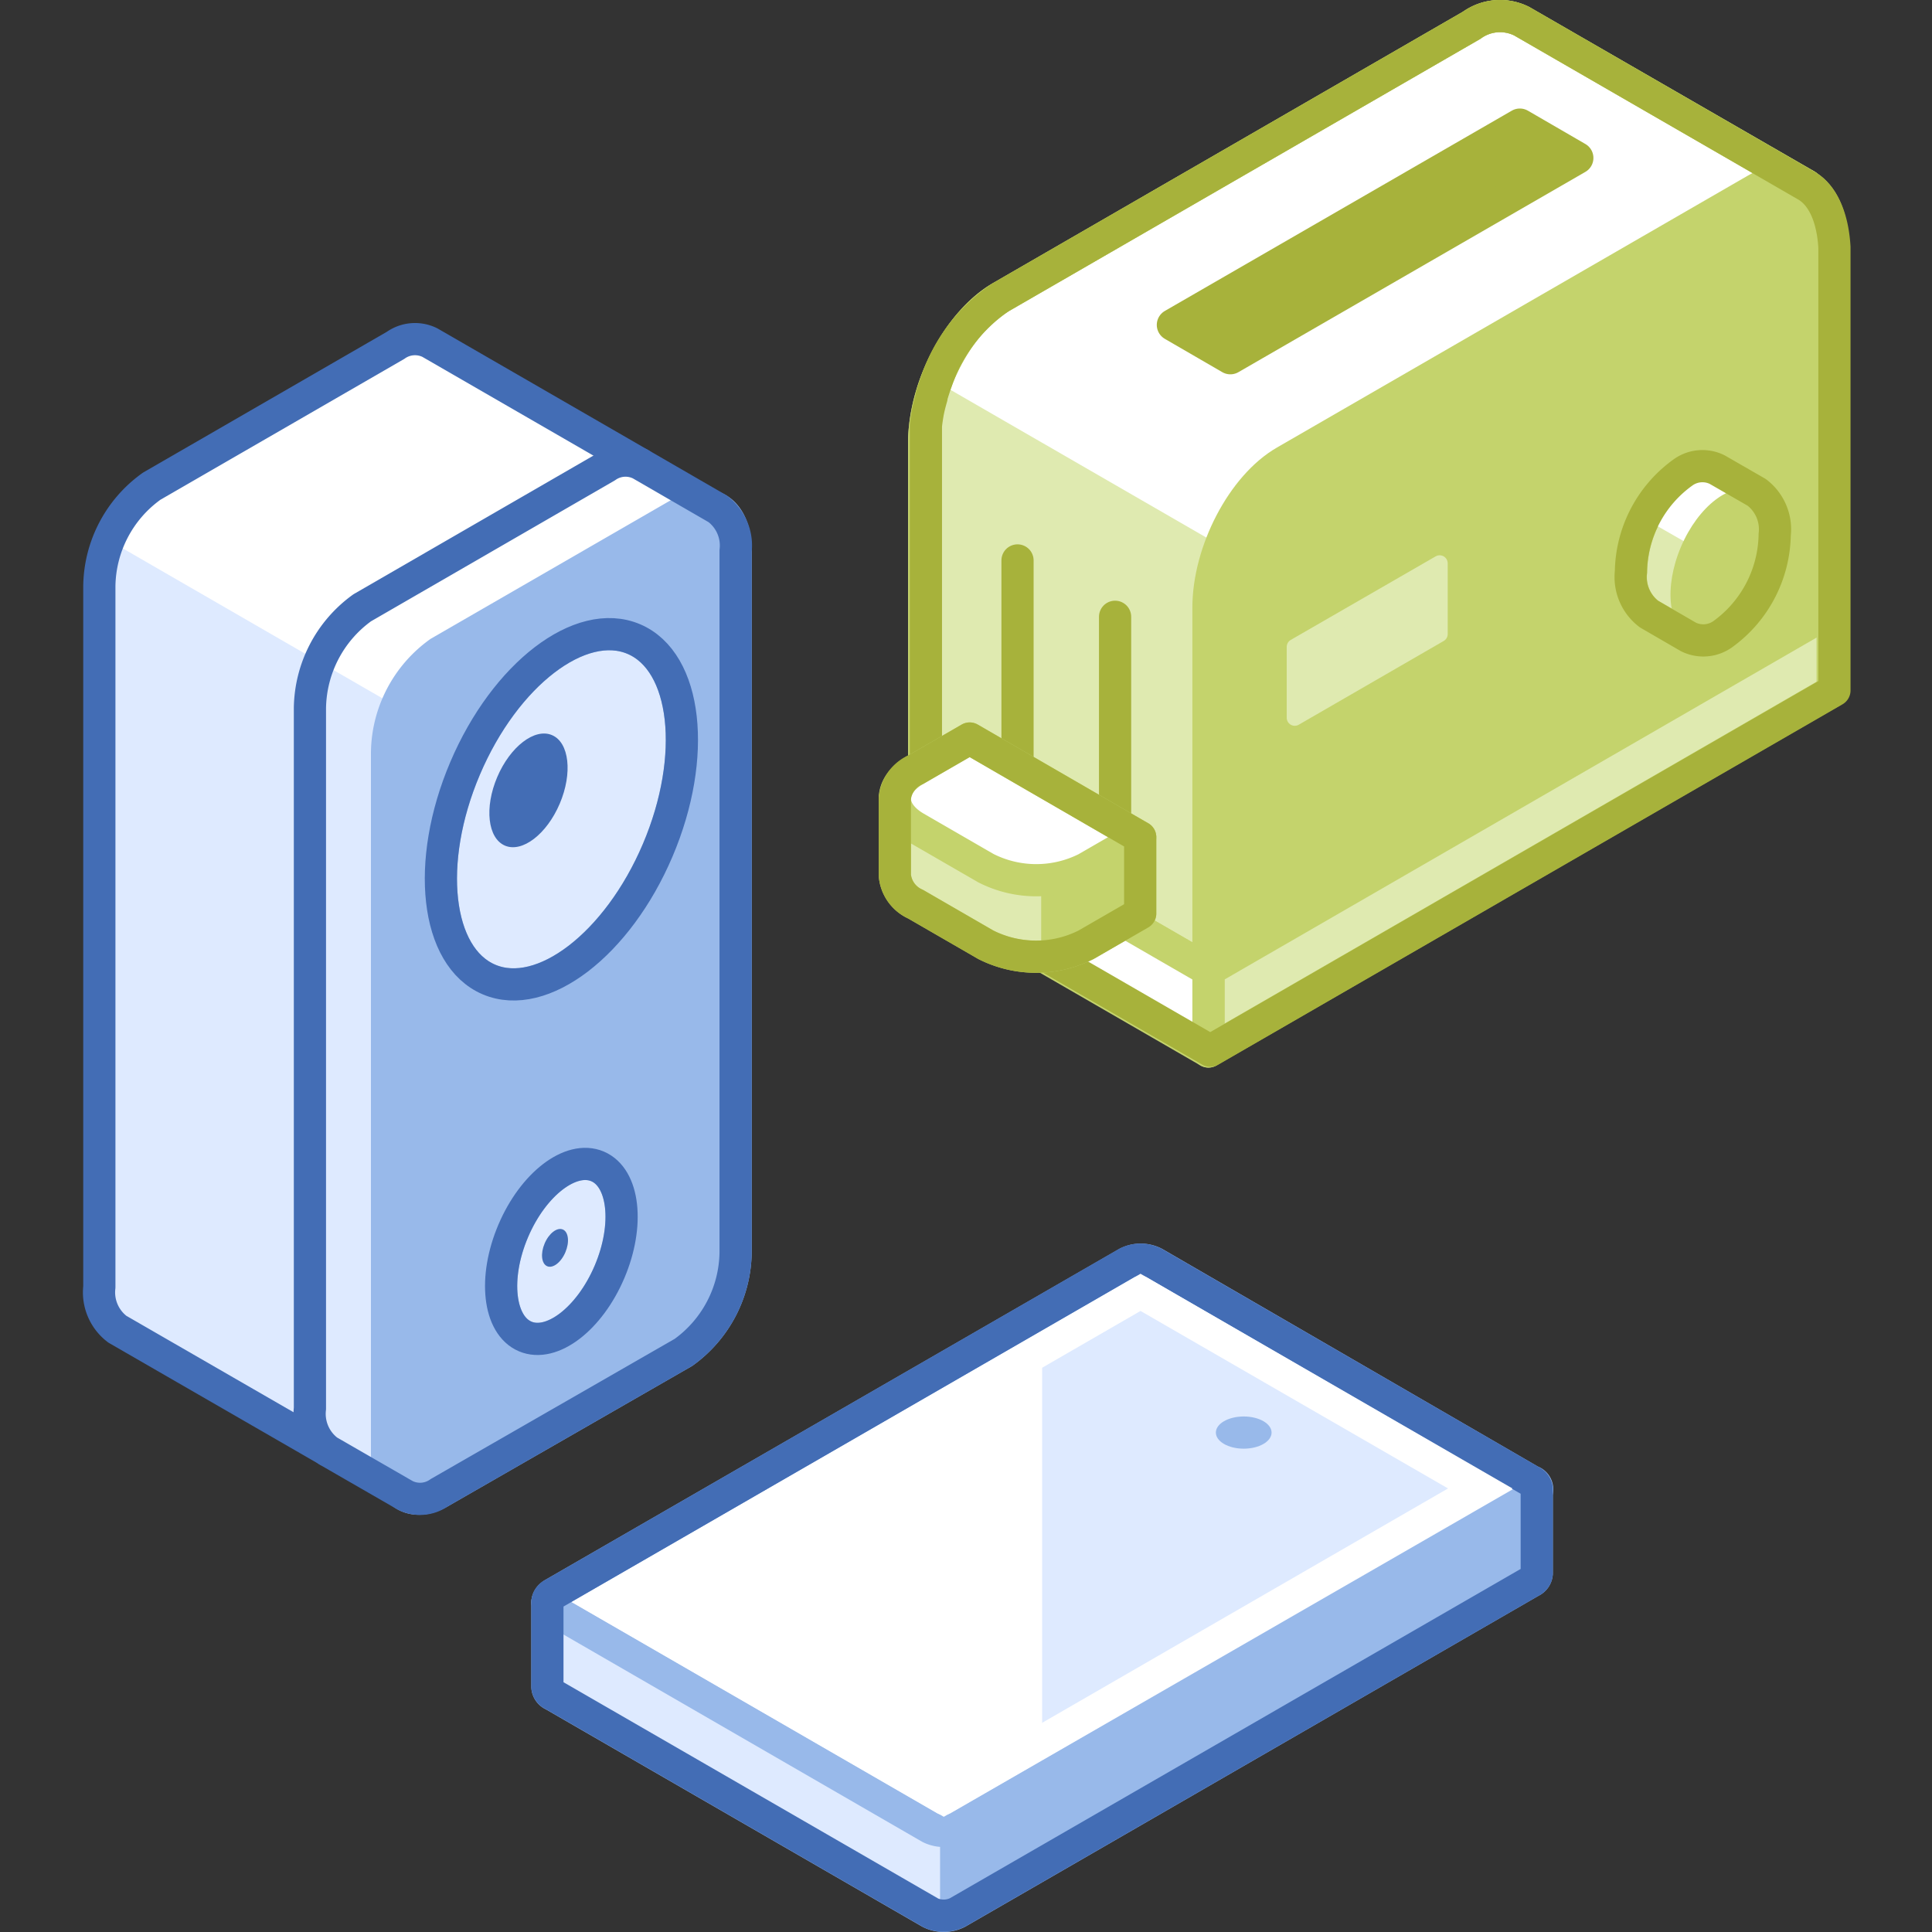 <svg xmlns="http://www.w3.org/2000/svg" viewBox="0 0 120 120"><rect x="0" y="0" width="120" height="120" fill="#333333" stroke="none"/><defs><style>.cls-1,.cls-7{fill:#fff;}.cls-2,.cls-5{fill:#deeaff;}.cls-13,.cls-16,.cls-18,.cls-19,.cls-3,.cls-9{fill:none;}.cls-3{stroke:#436db5;}.cls-10,.cls-11,.cls-12,.cls-13,.cls-15,.cls-16,.cls-3,.cls-4,.cls-5,.cls-7,.cls-9{stroke-linecap:round;stroke-linejoin:round;}.cls-10,.cls-11,.cls-12,.cls-13,.cls-16,.cls-18,.cls-3,.cls-4,.cls-5,.cls-7,.cls-9{stroke-width:2px;}.cls-17,.cls-4{fill:#98b9ea;}.cls-16,.cls-4,.cls-5{stroke:#98b9ea;}.cls-6{fill:#436db5;}.cls-10,.cls-11,.cls-7,.cls-9{stroke:#c4d36c;}.cls-11,.cls-15,.cls-8{fill:#dfeab0;}.cls-10,.cls-14{fill:#c4d36c;}.cls-12{fill:#a7b23b;}.cls-12,.cls-13{stroke:#a7b23b;}.cls-15{stroke:#dfeab0;}.cls-18{stroke:#fff;stroke-miterlimit:10;}</style></defs><title>consumer-electronics</title><g id="Layer_2" data-name="Layer 2"><g id="Industries"><path class="cls-1" d="M39.78,28.83,26.7,21.28h0a2.08,2.08,0,0,0-2.13.17L9.42,30.2a7.75,7.75,0,0,0-3.25,6.2V79.94a2.87,2.87,0,0,0,1.12,2.62h0l13.09,7.55,2.34-14.31,2.8-1.62c1.8-1,3.25-6.63,3.25-9V48.72Z"/><path class="cls-2" d="M6.76,33.56a7.81,7.81,0,0,0-.59,2.84V79.94a2.87,2.87,0,0,0,1.12,2.62h0l13.09,7.55,2.34-14.31,2.8-1.62c1.8-1,3.25-6.63,3.25-9V48.72l1.12-1.8Z"/><path class="cls-3" d="M39.78,28.83,26.7,21.28h0a2.08,2.08,0,0,0-2.13.17L9.42,30.2a7.75,7.75,0,0,0-3.25,6.2V79.94a2.87,2.87,0,0,0,1.12,2.62h0l13.09,7.55,2.34-14.31,2.8-1.62c1.8-1,3.25-6.63,3.25-9V48.72Z"/><path class="cls-1" d="M44.57,31.6l-4.79-2.77h0a2.06,2.06,0,0,0-2.12.16L22.5,37.75A7.81,7.81,0,0,0,19.25,44V87.49a2.88,2.88,0,0,0,1.13,2.63h0l4.79,2.76L26.55,78l2.81-1.62a7.79,7.79,0,0,0,3.25-6.21V50.94Z"/><path class="cls-2" d="M19.85,41.12a7.78,7.78,0,0,0-.6,2.84V87.49a2.88,2.88,0,0,0,1.13,2.63h0l4.79,2.76L26.55,78l2.81-1.62a7.79,7.79,0,0,0,3.25-6.21V50.94l1.12-1.81Z"/><path class="cls-4" d="M42.45,84,27.29,92.71c-1.79,1-3.25-.06-3.25-2.45V46.72a7.77,7.77,0,0,1,3.25-6.2l15.16-8.75c1.79-1,3.24.06,3.24,2.45V77.76A7.77,7.77,0,0,1,42.45,84Z"/><path class="cls-3" d="M44.57,31.6h0l-4.79-2.77h0a2.06,2.06,0,0,0-2.12.16L22.5,37.75A7.81,7.81,0,0,0,19.25,44V87.49a2.88,2.88,0,0,0,1.13,2.63h0l4.79,2.76h0a2.06,2.06,0,0,0,2.12-.17L42.45,84a7.77,7.77,0,0,0,3.24-6.2V34.22A2.86,2.86,0,0,0,44.57,31.6Z"/><ellipse class="cls-5" cx="34.87" cy="50.27" rx="11.49" ry="6.5" transform="translate(-25.04 62.67) rotate(-66.95)"/><ellipse class="cls-3" cx="34.87" cy="50.27" rx="11.49" ry="6.5" transform="translate(-25.04 62.67) rotate(-66.95)"/><ellipse class="cls-6" cx="32.83" cy="49.09" rx="3.73" ry="2.11" transform="translate(-25.2 60.08) rotate(-66.95)"/><ellipse class="cls-5" cx="34.87" cy="77.73" rx="5.74" ry="3.25" transform="translate(-50.31 79.38) rotate(-66.95)"/><ellipse class="cls-3" cx="34.87" cy="77.73" rx="5.74" ry="3.25" transform="translate(-50.31 79.38) rotate(-66.95)"/><ellipse class="cls-6" cx="34.48" cy="77.5" rx="1.24" ry="0.7" transform="translate(-50.34 78.89) rotate(-66.95)"/><path class="cls-7" d="M94.52,1.32h0a3,3,0,0,0-3.11.25L62.16,18.46C59.53,20,57.4,24,57.4,27.55V50.06l17.66,10.2,37.13-48.75Z"/><path class="cls-8" d="M58.15,23.7a11.2,11.2,0,0,0-.75,3.85V50.06l17.66,10.2L89.84,42Z"/><path class="cls-9" d="M94.52,1.32h0a3,3,0,0,0-3.11.25L62.16,18.46C59.53,20,57.4,24,57.4,27.55V50.06l17.66,10.2,37.13-48.75Z"/><path class="cls-10" d="M113.83,37.87,75.06,60.26V37.75c0-3.51,2.13-7.58,4.76-9.09l29.25-16.89c2.63-1.52,4.76.09,4.76,3.59Z"/><polygon class="cls-11" points="113.83 37.87 113.83 42.92 75.06 65.31 75.06 60.26 113.83 37.87"/><polygon class="cls-7" points="57.4 50.06 57.4 55.11 75.06 65.31 75.06 60.26 57.4 50.06"/><polygon class="cls-12" points="72.85 20.18 94.4 7.74 97.97 9.81 76.42 22.25 72.85 20.18"/><path class="cls-13" d="M112.18,11.52h0L94.52,1.32h0a3,3,0,0,0-3.11.25L62.16,18.46a10.28,10.28,0,0,0-4,5.24h0c-.11.3-.21.61-.3.92l0,.06c-.09.31-.17.62-.23.93v0c-.05.28-.09.55-.12.83l0,.21c0,.29,0,.57,0,.86V50.06h0v5l17.66,10.2,38.77-22.38V15.36C113.83,13.45,113.19,12.1,112.18,11.52Z"/><line class="cls-13" x1="69.26" y1="38.31" x2="69.26" y2="51.05"/><line class="cls-13" x1="63.2" y1="34.81" x2="63.2" y2="47.55"/><path class="cls-11" d="M61.79,50.57l-1.56-.9-.89.52-3.76-.59v4.77a2.17,2.17,0,0,0,1.29,1.79l4.36,2.52a6.91,6.91,0,0,0,6.23,0l3.36-1.94V52Z"/><path class="cls-14" d="M64.67,59.41a6.3,6.3,0,0,0,2.79-.73l3.36-1.94V52l-6.15-1Z"/><path class="cls-7" d="M61.23,53.92,56.87,51.4c-1.72-1-1.72-2.6,0-3.59l3.36-1.94L70.82,52l-3.36,1.94A6.91,6.91,0,0,1,61.23,53.92Z"/><path class="cls-13" d="M60.23,45.87l-3.36,1.94a2.17,2.17,0,0,0-1.29,1.79h0v4.77a2.17,2.17,0,0,0,1.29,1.79l4.36,2.52a6.91,6.91,0,0,0,6.23,0l3.36-1.94V52Z"/><polygon class="cls-15" points="89.42 39.38 80.42 44.58 80.42 40.18 89.42 34.99 89.42 39.38"/><path class="cls-11" d="M106.67,29.17h0a2.06,2.06,0,0,0-2.12.17,7.74,7.74,0,0,0-3.24,6.18,2.88,2.88,0,0,0,1.12,2.62h0l2.45,1.42,4.24-9Z"/><path class="cls-1" d="M106.67,29.17a2.06,2.06,0,0,0-2.12.17,6.63,6.63,0,0,0-2.42,2.87L107,35l2.1-4.45-2.45-1.41Z"/><ellipse class="cls-14" cx="107" cy="35.07" rx="4.97" ry="2.81" transform="translate(32.83 119.79) rotate(-66.95)"/><path class="cls-13" d="M109.11,30.58h0l-2.45-1.41h0a2.06,2.06,0,0,0-2.12.17,7.74,7.74,0,0,0-3.24,6.18,2.88,2.88,0,0,0,1.12,2.62h0l2.45,1.42h0a2.08,2.08,0,0,0,2.12-.16,7.78,7.78,0,0,0,3.24-6.19A2.88,2.88,0,0,0,109.11,30.58Z"/><path class="cls-4" d="M95.45,97.73V92.46l-4.7.83-19.06-11a1.85,1.85,0,0,0-1.71,0L40.77,99.15,34,99.51v5.28a.59.59,0,0,0,.36.49l23.4,13.51a1.87,1.87,0,0,0,1.72,0L95.1,98.23A.6.6,0,0,0,95.45,97.73Z"/><path class="cls-2" d="M58.39,89,40.77,99.15,34,99.51v5.28a.59.59,0,0,0,.36.49l23.4,13.51a1.44,1.44,0,0,0,.63.18Z"/><path class="cls-1" d="M95.1,93,59.48,113.52a1.93,1.93,0,0,1-1.72,0L34.36,100c-.47-.27-.47-.71,0-1L70,78.45a1.85,1.85,0,0,1,1.71,0L95.1,92A.52.52,0,0,1,95.1,93Z"/><path class="cls-16" d="M95.1,93,59.48,113.52a1.93,1.93,0,0,1-1.72,0L34.36,100c-.47-.27-.47-.71,0-1L70,78.45a1.85,1.85,0,0,1,1.71,0L95.1,92A.52.52,0,0,1,95.1,93Z"/><polygon class="cls-2" points="38.06 99.51 70.84 80.58 91.39 92.45 58.62 111.38 38.06 99.51"/><polygon class="cls-1" points="58.62 111.38 64.73 107.85 64.73 84.11 38.06 99.51 58.62 111.38"/><path class="cls-3" d="M95.1,92,71.69,78.45a1.85,1.85,0,0,0-1.71,0L34.36,99a.61.61,0,0,0-.36.5v5.28a.59.59,0,0,0,.36.49l23.4,13.51a1.27,1.27,0,0,0,.32.13,1.92,1.92,0,0,0,1.4-.13L95.1,98.23a.6.6,0,0,0,.35-.5V92.46A.6.6,0,0,0,95.1,92Z"/><ellipse class="cls-17" cx="77.25" cy="88.98" rx="1.73" ry="1"/><polygon class="cls-18" points="37.52 99.51 70.84 80.27 91.94 92.45 58.62 111.69 37.52 99.51"/><rect class="cls-19" width="120" height="120"/><rect class="cls-19" width="120" height="120"/></g></g></svg>